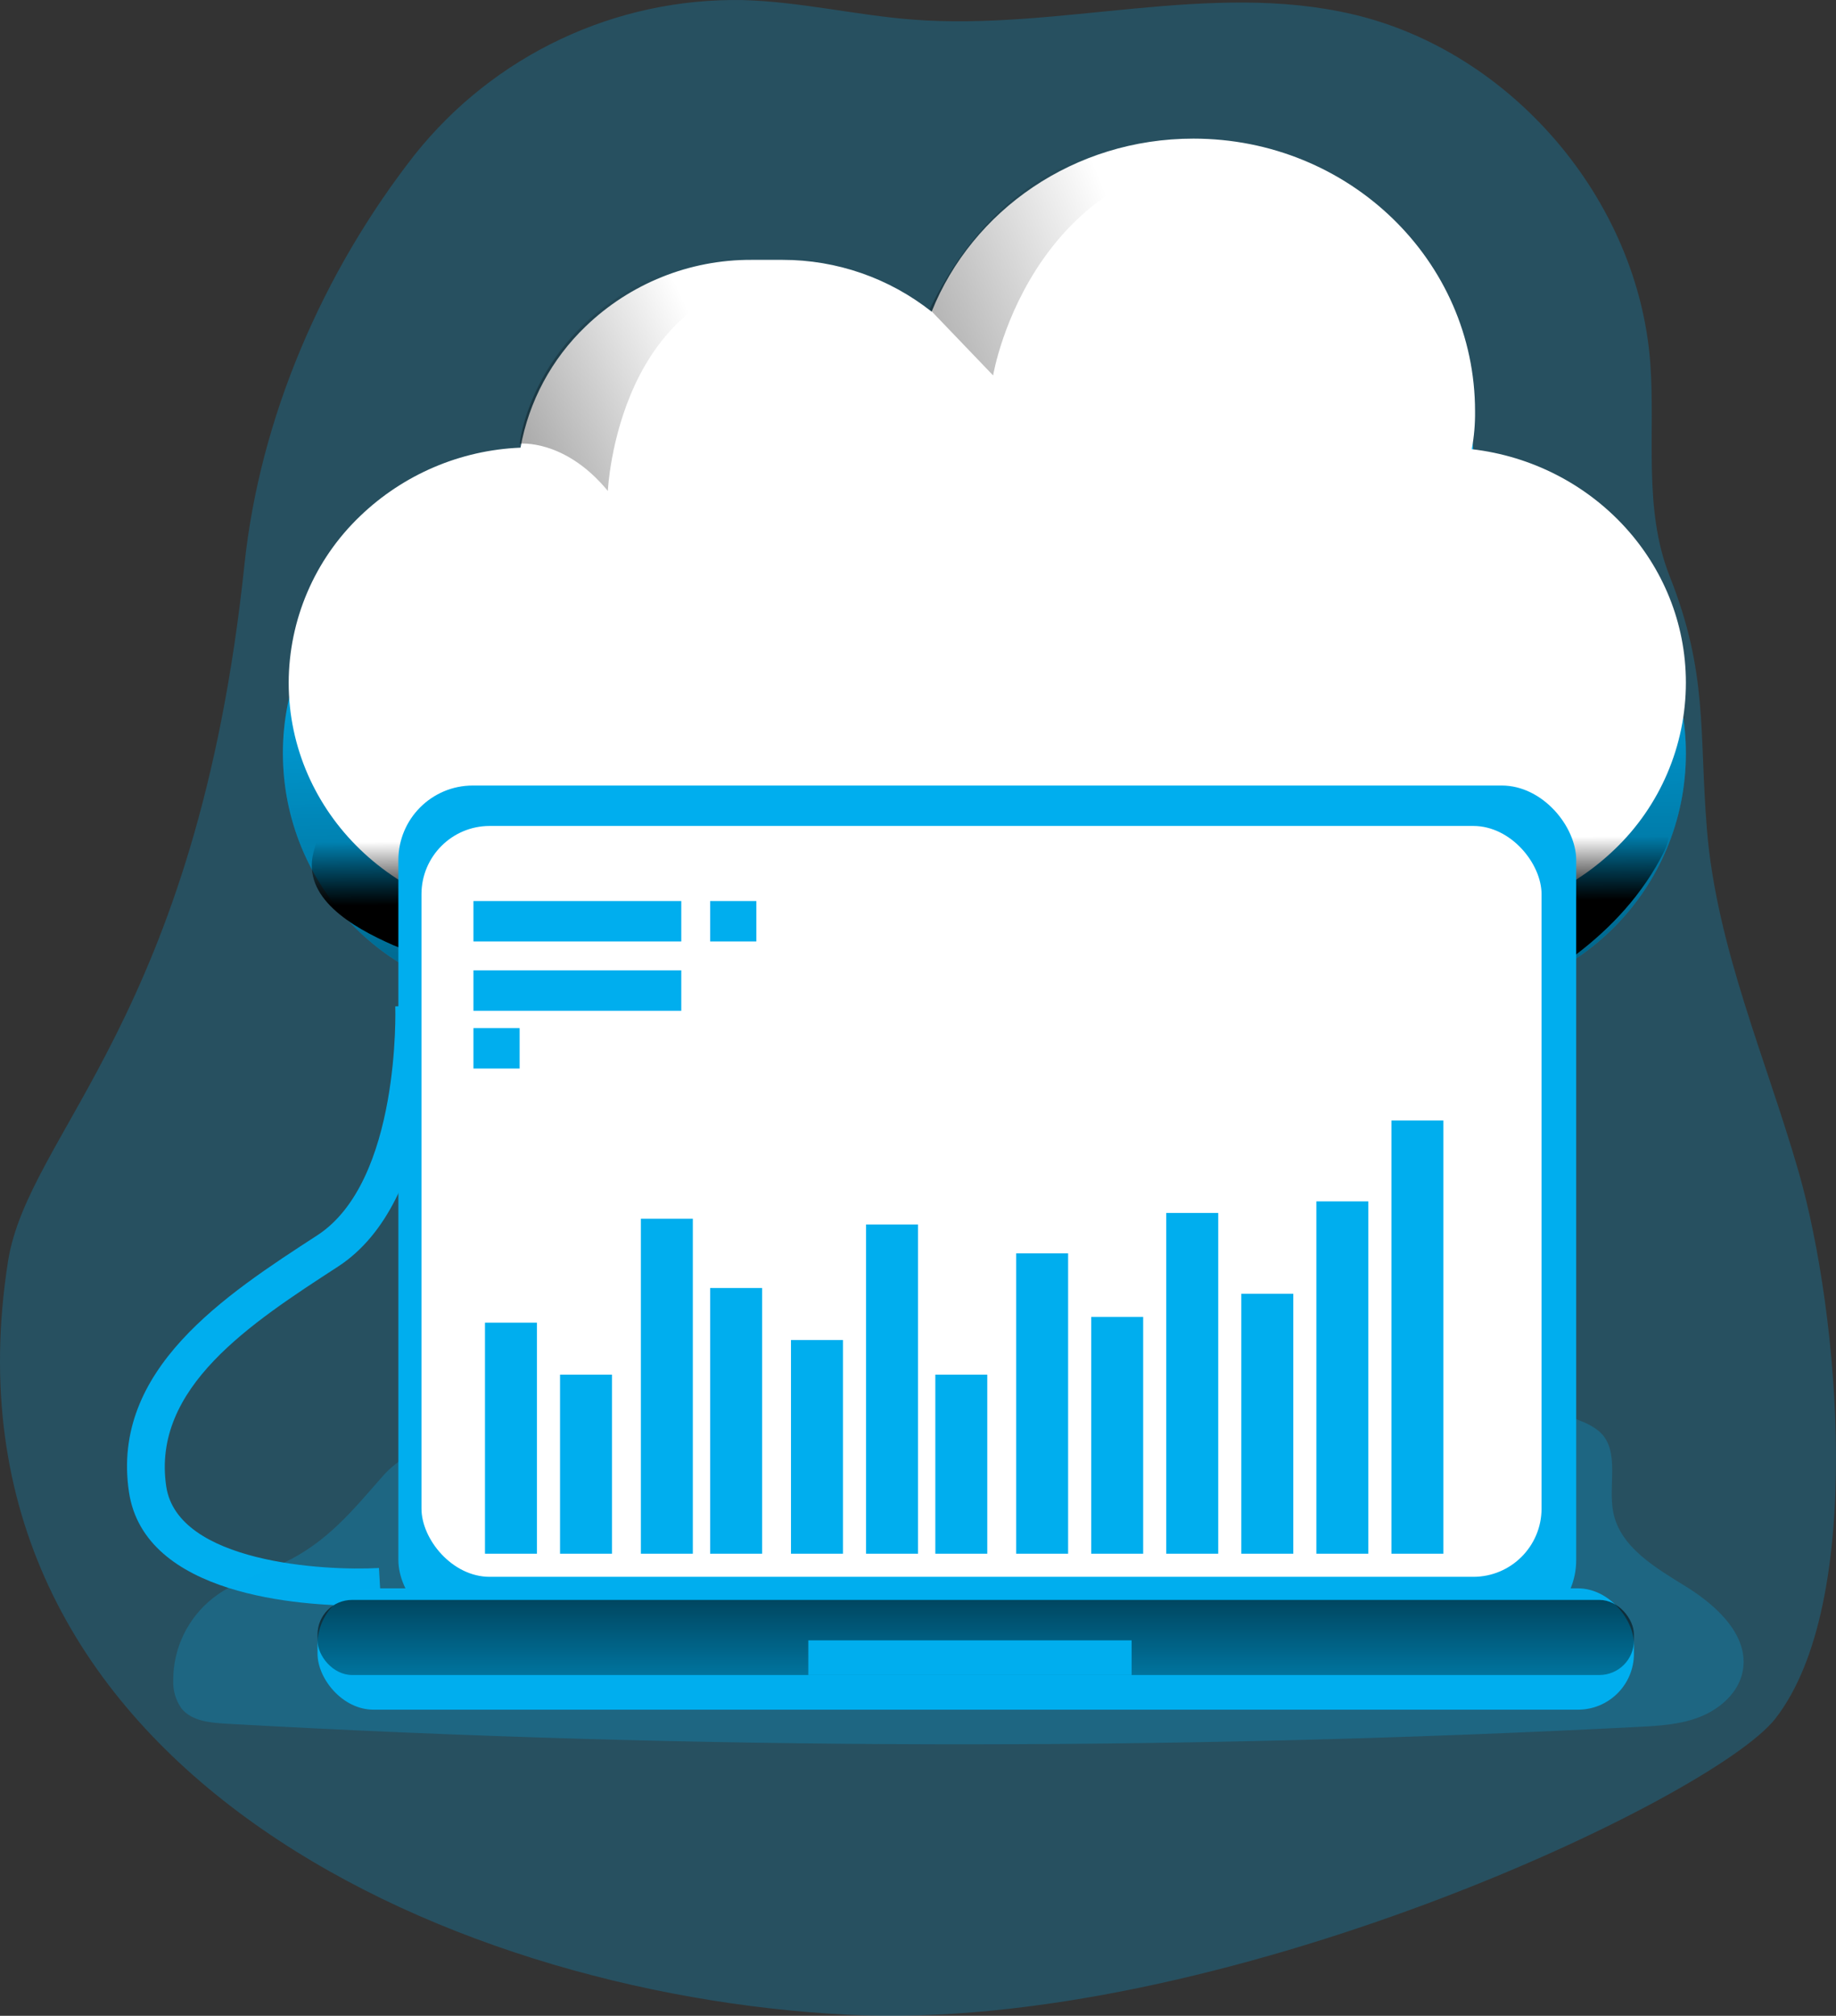 <svg xmlns="http://www.w3.org/2000/svg" width="318" height="349" viewBox="0 0 318 349">
    <rect x="0" y="0" width="318" height="349" fill="#333333" stroke="none"/>
    <defs>
        <linearGradient id="prefix__a" x1="49.682%" x2="54.68%" y1="51.671%" y2="167.056%">
            <stop offset="0%" stop-opacity="0"/>
            <stop offset="95%"/>
        </linearGradient>
        <linearGradient id="prefix__b" x1="49.924%" x2="50.267%" y1="45.201%" y2="64.24%">
            <stop offset="0%" stop-opacity="0"/>
            <stop offset="99%"/>
        </linearGradient>
        <linearGradient id="prefix__c" x1="51.482%" x2="-152.405%" y1="44.298%" y2="116.999%">
            <stop offset="0%" stop-opacity="0"/>
            <stop offset="95%"/>
        </linearGradient>
        <linearGradient id="prefix__d" x1="65.443%" x2="-152.715%" y1="41.418%" y2="137.044%">
            <stop offset="0%" stop-opacity="0"/>
            <stop offset="95%"/>
        </linearGradient>
        <linearGradient id="prefix__e" x1="50.002%" x2="50.002%" y1="230.435%" y2="-177.425%">
            <stop offset="0%" stop-opacity="0"/>
            <stop offset="95%"/>
        </linearGradient>
    </defs>
    <g fill="none">
        <path fill="#00AEEE" d="M285.835 62.856c-2.092-28.244-23.965-53.9-51.47-60.366-24.835-5.843-50.815 2.85-76.25.907-9.87-.765-19.608-3.124-29.51-3.386-22.065-.388-43.058 9.523-56.817 26.824-15.85 20.26-26.764 45.38-29.455 70.97-8.246 78.54-37.406 98.178-40.947 120.59-13.55 86.457 74.988 126.869 145.378 130.418 64.182 3.277 149.953-37.451 160.726-51.256 15.599-19.998 11.067-70.163 4.074-94.551-5.599-19.529-14.28-39.013-15.925-59.46-1.373-16.961.228-26.955-6.438-43.752-4.64-11.72-2.462-24.662-3.366-36.938z" opacity=".24"/>
        <path fill="#00AEEE" d="M62.278 278c-10.056 0-37.257-1.672-39.942-19.688-3.164-21.22 16.666-34.088 32.614-44.436 14.46-9.383 13.525-39.333 13.514-39.637l6.523-.239c0 1.38 1.087 33.914-16.449 45.294-15.144 9.828-32.288 20.959-29.745 38.062 1.968 13.173 27.256 14.65 36.844 14.118l.37 6.45c-.348.01-1.685.076-3.73.076z"/>
        <path fill="#00AEEE" d="M49.06 270.623c-4.123 1.951-8.616 3.252-12.204 6.08-4.357 3.455-6.88 8.703-6.85 14.242-.071 1.722.427 3.42 1.419 4.834 1.745 2.168 4.864 2.482 7.634 2.645 81.464 4.572 163.117 4.76 244.602.564 3.708-.185 7.492-.401 10.906-1.789 3.413-1.387 6.543-4.162 7.263-7.782 1.222-6.102-4.362-11.337-9.663-14.632-5.3-3.295-11.517-6.828-12.738-12.92-.96-4.747 1.221-10.621-2.323-13.938-.97-.815-2.078-1.453-3.272-1.886-37.473-15.954-78.404-26.858-118.876-21.785-16.36 2.048-32.26 6.676-47.66 12.41-7.83 2.915-15.54 6.124-23.197 9.462-5.857 2.547-13.414 4.509-17.69 9.31-5.365 6.091-9.706 11.565-17.351 15.185z" opacity=".24"/>
        <path fill="#00AEEE" d="M292 130.403C292 153.93 273.012 173 249.59 173H90.983c-22.851-.231-41.411-18.605-41.971-41.55-.56-22.946 17.082-42.212 39.894-43.567 3.418-19.633 20.392-33.957 40.236-33.957h5.437c9.479.01 18.66 3.322 25.98 9.372 8.606-22.059 31.626-34.842 54.802-30.432 23.176 4.409 39.947 24.761 39.926 48.453.027 2.296-.166 4.59-.577 6.848 21.267 2.599 37.265 20.72 37.289 42.236z"/>
        <path fill="url(#prefix__a)" d="M292 130.403C292 153.93 273.012 173 249.59 173H90.983c-22.851-.231-41.411-18.605-41.971-41.55-.56-22.946 17.082-42.212 39.894-43.567 3.418-19.633 20.392-33.957 40.236-33.957h5.437c9.479.01 18.66 3.322 25.98 9.372 8.606-22.059 31.626-34.842 54.802-30.432 23.176 4.409 39.947 24.761 39.926 48.453.027 2.296-.166 4.59-.577 6.848 21.267 2.599 37.265 20.72 37.289 42.236z"/>
        <path fill="#FFF" d="M292 118.198c-.005 10.909-4.466 21.338-12.343 28.86-8.017 7.708-18.707 11.99-29.814 11.942H92.222C68.907 159 50 140.782 50 118.198c.03-10.89 4.488-21.296 12.343-28.816 7.512-7.232 17.405-11.457 27.81-11.876 1.448-8.017 5.396-15.367 11.277-20.99 7.704-7.426 17.985-11.559 28.67-11.526h5.443c9.368-.009 18.465 3.152 25.819 8.972C168.393 36.422 186.015 24 206.696 24c26.962 0 48.786 21.121 48.786 47.22.025 2.196-.165 4.39-.566 6.548C275.814 80.192 292 97.383 292 118.198z"/>
        <path fill="url(#prefix__b)" d="M73.438 127.304c13.694-5.88 40.866-8.315 55.783-8.304l89.612.12c12.211 0 24.706.076 36.218 4.14 11.513 4.065 38.597 13.043 33.26 23.999-7.518 15.379-23.035 23.4-29.102 26.16-8.272 3.772-17.711 3.685-26.801 3.522l-113.39-2.032c-5.84.036-11.676-.356-17.46-1.174-4.499-.848-8.944-1.959-13.312-3.326-6.857-1.815-13.586-4.077-20.145-6.771-7.256-3.185-15.812-8.25-13.804-16.064 3.012-11.575 8.348-15.597 19.14-20.27z"/>
        <path fill="url(#prefix__c)" d="M161 53.52L172.01 65s6.852-41.429 49.99-38.572c.01 0-40.584-14.435-61 27.092z"/>
        <path fill="url(#prefix__d)" d="M90 76.815s7.829-.864 15.28 8.185c0 0 1.61-36.595 32.72-37.2 0 0-12.749-8.13-30.504 3.316C91.59 61.374 90 76.816 90 76.816z"/>
        <rect width="204" height="147" x="69" y="136" fill="#00AEEE" rx="12.9"/>
        <rect width="194" height="130" x="73" y="143" fill="#FFF" rx="11.82"/>
        <rect width="228" height="21" x="55" y="275" fill="#00AEEE" rx="9.68"/>
        <rect width="228" height="13" x="55" y="277" fill="url(#prefix__e)" rx="5.98"/>
        <path fill="#00AEEE" d="M84 229H93V269H84zM97 238H106V269H97zM111 211H120V269H111zM123 223H132V269H123zM137 232H146V269H137zM150 212H159V269H150zM162 238H171V269H162zM176 217H185V269H176zM189 228H198V269H189zM202 210H211V269H202zM215 224H224V269H215zM228 208H237V269H228zM241 194H250V269H241zM82 156H118V163H82zM123 156H131V163H123zM82 178H90V185H82zM82 168H118V175H82zM140 284H196V290H140z"/>
    </g>
</svg>

